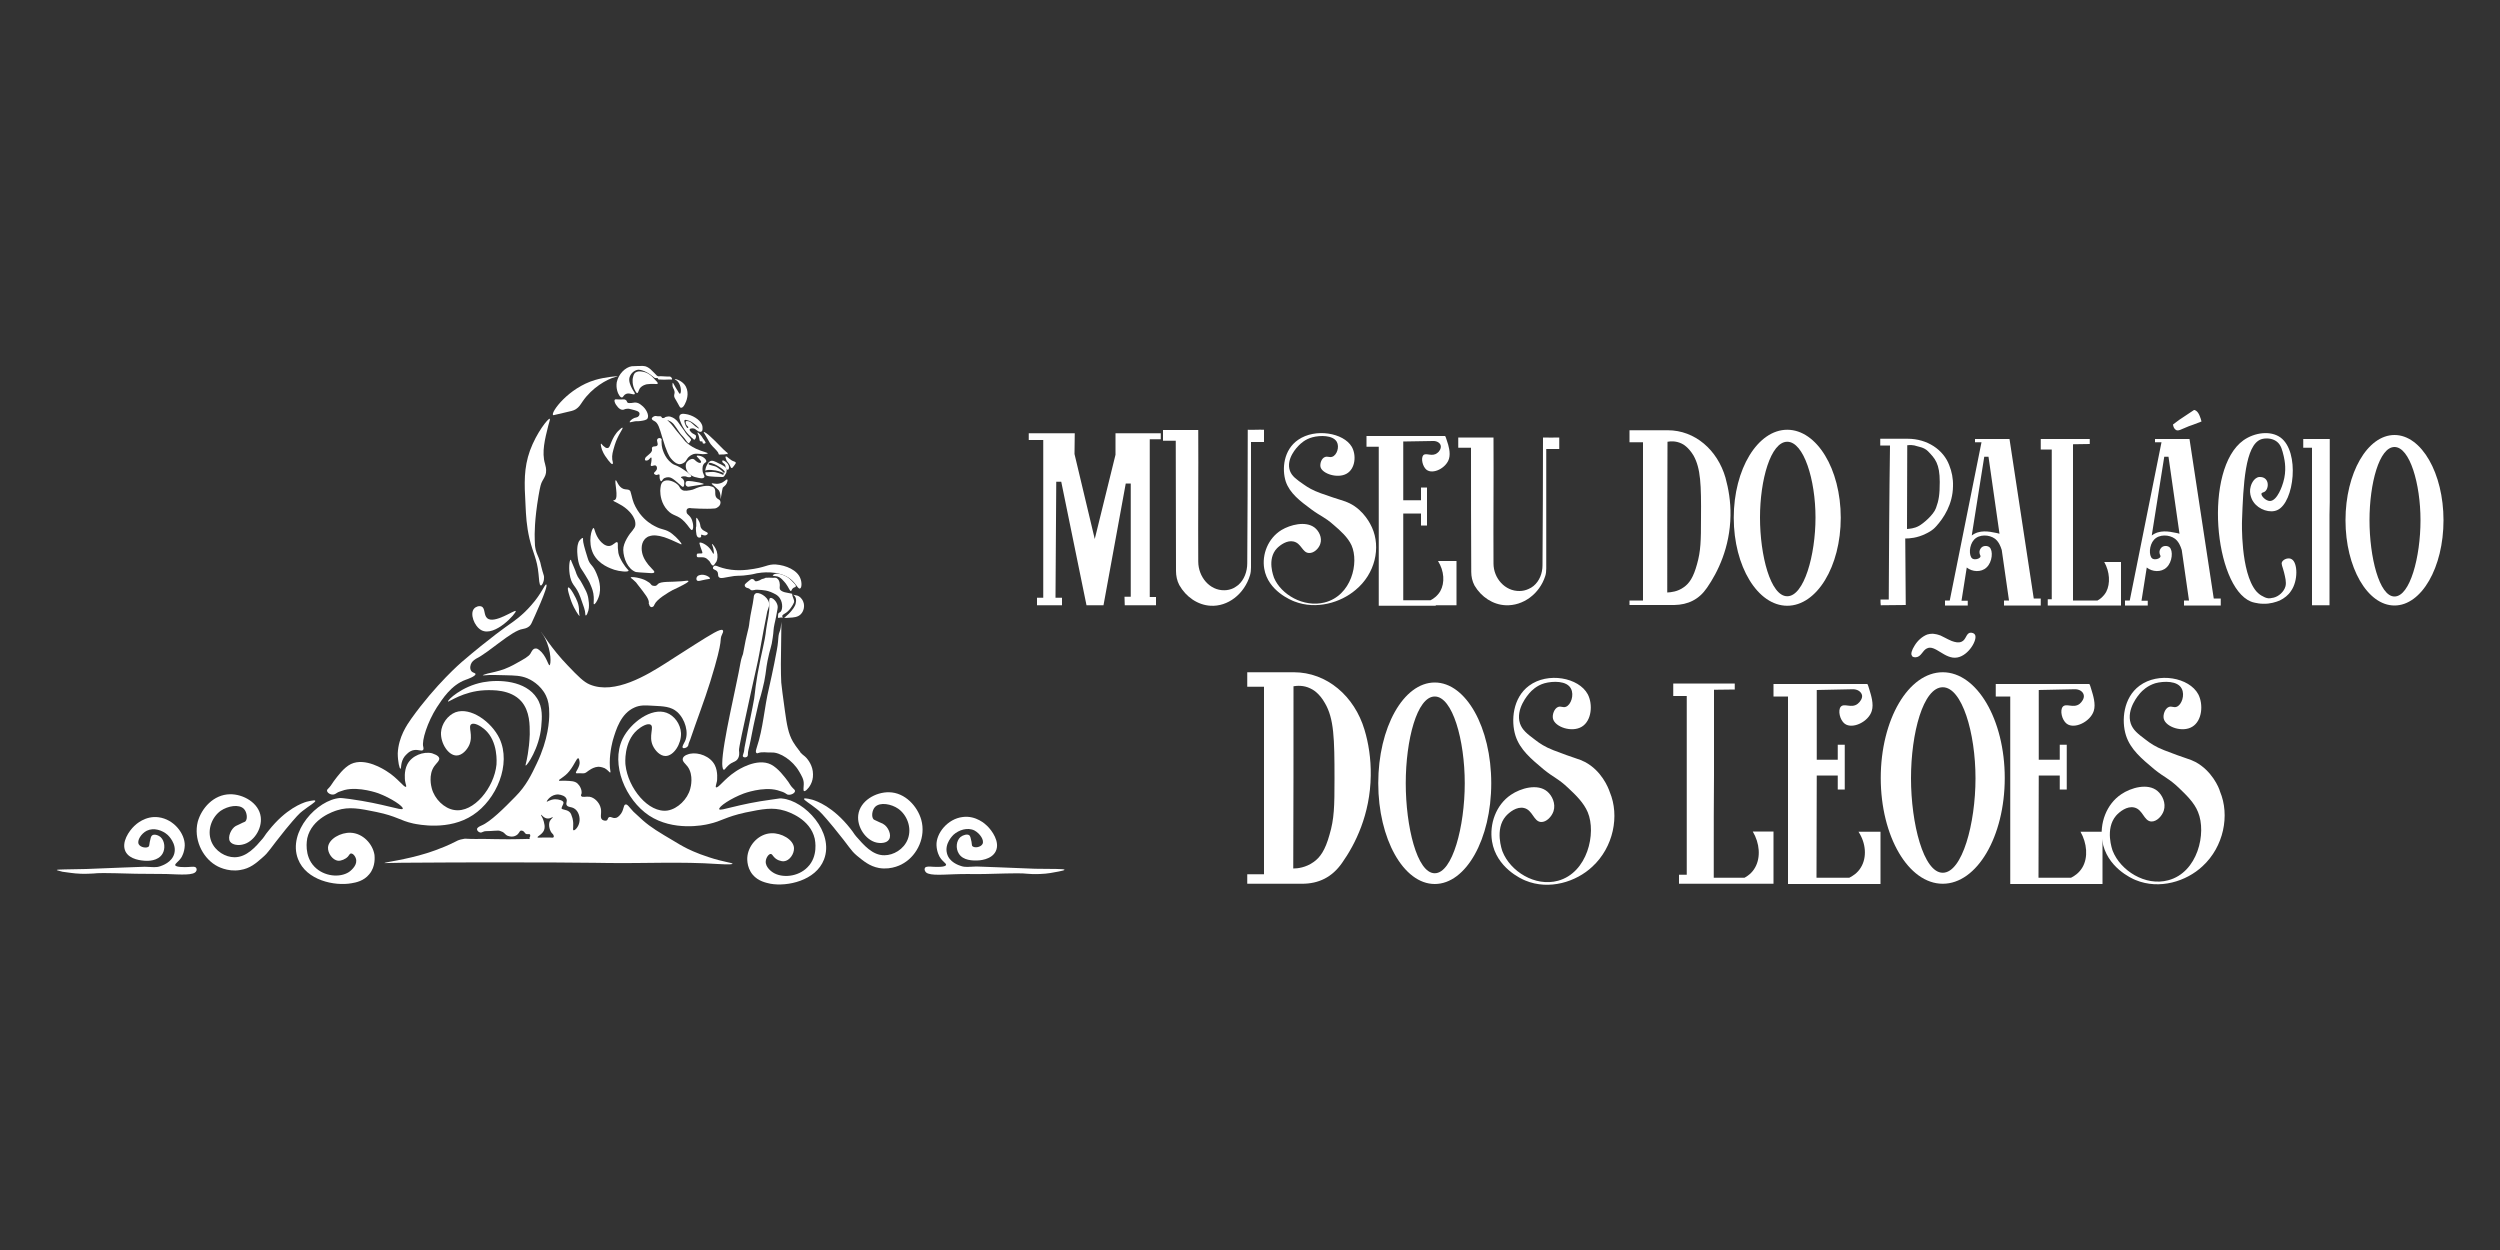 <?xml version="1.0" encoding="utf-8"?>
<!-- Generator: Adobe Illustrator 25.0.0, SVG Export Plug-In . SVG Version: 6.00 Build 0)  -->
<svg version="1.1" id="Layer_1" xmlns="http://www.w3.org/2000/svg" xmlns:xlink="http://www.w3.org/1999/xlink" x="0px" y="0px"
	 viewBox="0 0 1000 500" style="enable-background:new 0 0 1000 500;" xml:space="preserve">
<rect x="0" y="0" width="1000" height="500" fill="#333333" stroke="none"/>
<style type="text/css">
	.st0{fill:#FFFFFF;}
</style>
<g>
	<g>
		<g>
			<path class="st0" d="M634,304.8c-2.5-1.3-3.8-1.3-12.6-4.7c-3.6-1.4-5.6-2.8-7.4-4.2c-3.2-2.4-5.1-3.9-6-6.5
				c-1.9-5.8,3.3-11.6,3.8-12.2c0.8-0.9,2.8-3,6-3.9c3.3-0.9,9-1.1,10.6,2.2c1.3,2.5,0,6.4-2,7.2c-1.2,0.5-2-0.4-3.2,0.1
				c-1.5,0.6-2.4,3.1-2,4.7c0.8,3.3,7.5,5.6,11.5,3.2c4-2.4,4.5-9,2.4-13c-3.6-6.7-16-9-23.5-3.4c-6.5,4.8-7.3,14-5.4,20
				c1.8,5.6,6.3,9.3,11.3,13.5c4.2,3.4,5.8,3.6,9.8,7.4c3,2.8,6.2,5.9,7.8,9.7c3.5,8.4-0.1,24.2-11.9,27.4
				c-9.2,2.5-19.1-3.8-22.2-11.7c-0.2-0.5-3.2-8.9,1.3-14.1c1.4-1.6,4.4-4,7.3-3.3c3.5,0.8,3.8,5.4,6.8,5.6c2.2,0.1,4.3-2.2,5-4.3
				c1-3.1-0.6-6.3-2.5-7.9c-3.9-3.3-10.7-1.3-14.5,1.3c-6,4-8.7,11.7-7.6,18.6c1.7,10.6,11.8,15.1,13.3,15.7
				c9.6,4,20.4,0.5,26.8-5.5c8.5-7.8,11-20.4,7-29.9C643.3,315,640.6,308.3,634,304.8z"/>
			<path class="st0" d="M517.5,268.9h-18.6v5.8h6.7v75h-6.7v3.8h6.7h15.2c6.7,0,12-2.6,16-8.3c5.3-7.5,11.3-19.4,11.5-35
				c0.1-6.8-0.9-13-2.5-18.3C541.8,278.5,530.8,268.9,517.5,268.9z M533.8,311.5c0,11.1-0.1,16-2,22.4c-1.7,6.1-3.7,9.1-6.5,11
				c-3,2.1-6.2,2.5-8,2.5c0.1-24.3,0.1-48.6,0.1-72.9c1.4-0.2,4-0.5,6.8,0.9c0.9,0.4,3.5,1.8,5.8,5.9
				C533.6,287.5,533.8,295.4,533.8,311.5z"/>
			<path class="st0" d="M573.9,273c-12.5,0-22.6,18-22.6,40.3c0,22.2,10.1,40.3,22.6,40.3s22.6-18,22.6-40.3
				C596.5,291,586.4,273,573.9,273z M573.9,349.3c-7.1,0-11.6-18.7-11.6-36c0-17.3,4.5-34.7,11.6-34.7c7.1,0,12,17.4,12,34.7
				C585.9,330.6,581,349.3,573.9,349.3z"/>
		</g>
		<g>
			<path class="st0" d="M878.2,304.8c-2.5-1.3-3.8-1.3-12.5-4.7c-3.6-1.4-5.6-2.8-7.4-4.2c-3.2-2.4-5.1-3.9-6-6.5
				c-1.9-5.8,3.3-11.6,3.8-12.2c0.8-0.9,2.8-2.9,6-3.9c3.3-0.9,9-1.1,10.6,2.2c1.3,2.5,0,6.4-2,7.2c-1.2,0.5-2-0.4-3.2,0.1
				c-1.5,0.6-2.4,3.1-2,4.7c0.8,3.3,7.5,5.6,11.4,3.2c4-2.4,4.5-9,2.4-13c-3.6-6.7-16-9-23.5-3.4c-6.5,4.8-7.3,14-5.4,19.9
				c1.8,5.6,6.3,9.3,11.3,13.5c4.2,3.4,5.8,3.6,9.8,7.4c2.9,2.8,6.2,5.9,7.7,9.7c3.5,8.4-0.1,24.2-11.9,27.3
				c-9.2,2.5-19.1-3.9-22.2-11.7c-0.2-0.5-3.2-8.8,1.3-14.1c1.4-1.6,4.4-4,7.3-3.3c3.5,0.8,3.8,5.4,6.8,5.6c2.2,0.1,4.3-2.2,5-4.3
				c1-3.1-0.6-6.3-2.5-7.9c-3.9-3.3-10.7-1.3-14.5,1.3c-6,4-8.7,11.7-7.6,18.6c1.7,10.6,11.8,15.1,13.3,15.7
				c9.6,4,20.4,0.5,26.8-5.5c8.5-7.8,11-20.4,7-29.9C887.6,315,884.7,308.3,878.2,304.8z"/>
			<path class="st0" d="M833,346.9c-1.4,2.4-3.4,3.6-4.6,4.2h-13c0-13.6,0.1-27.3,0.1-40.9h8.4v5.6h2.8v-17.9h-2.8v6h-8.4V276
				l14.2-0.3c2-0.1,3.5,0.9,3.8,2.3s-0.8,2.8-1.6,3.5c-2.5,2-5.4-0.4-6.8,1.2c-1.2,1.4-0.4,5.3,1.6,6.8c3.1,2.3,9.4-0.8,10.8-5.1
				c0.9-2.8-0.3-6.4-0.9-8.4c-0.3-1-0.7-2.4-0.9-2.4c-12.5,0-24.9,0-37.4,0v5h5.8v75h36.9v-20.9h-8.8
				C834.8,337.3,835.3,342.9,833,346.9z"/>
			<path class="st0" d="M744.4,346.9c-1.4,2.4-3.5,3.6-4.7,4.2h-13.1c0-13.6,0.1-27.3,0.1-40.9h8.4v5.6h2.8v-17.9h-2.8v6h-8.4V276
				l14.2-0.3c2-0.1,3.5,0.9,3.9,2.3c0.3,1.3-0.8,2.8-1.7,3.5c-2.5,2-5.4-0.4-6.8,1.2c-1.2,1.4-0.4,5.3,1.6,6.8
				c3.1,2.3,9.5-0.8,10.8-5.1c0.9-2.8-0.3-6.4-0.9-8.4c-0.3-1-0.7-2.4-0.9-2.4c-12.5,0-25,0-37.5,0v5h5.8v75h37v-20.9h-8.8
				C746.4,337.3,746.8,342.9,744.4,346.9z"/>
			<path class="st0" d="M702.1,346.9c-1.3,2.4-3.2,3.6-4.3,4.2h-4.3h-8V342l0,0c0-10.6,0-21.3,0.1-31.9l0,0v-6.3l0,0v-27.9l8.3-0.1
				v-2.4c-11.7,0-12.8,0-24.6,0v5h5.4V342v7.9h-3.1v3.6h3.1h18.7h16v-20.9h-8.3C703.9,337.3,704.3,342.9,702.1,346.9z"/>
			<path class="st0" d="M777.1,268.9c-13.7,0-24.8,18.9-24.8,42.3s11.1,42.3,24.8,42.3c13.7,0,24.8-18.9,24.8-42.3
				C801.9,287.9,790.8,268.9,777.1,268.9z M777.1,349.1c-7.7,0-12.7-19.7-12.7-37.8s4.9-36.4,12.7-36.4c7.7,0,13.1,18.2,13.1,36.4
				C790.2,329.4,784.9,349.1,777.1,349.1z"/>
			<path class="st0" d="M766.4,262.9c2.1-0.2,2.6-2.7,4.3-3.5c3.3-1.8,7.2,4.5,12.2,3.6c4.6-0.8,8.2-7.2,7.1-9.1
				c-0.3-0.6-1.2-0.9-1.9-0.8c-1.7,0.2-1.6,2.8-3.5,3.6c-1.2,0.5-2.5,0.2-3.9-0.3c-1-0.4-1.9-0.9-2.7-1.3c-0.4-0.2-1-0.5-1.8-0.9
				c-0.6-0.2-1.4-0.5-2.3-0.6c-0.4-0.1-0.8-0.1-1-0.1c-0.7,0-1.3,0.1-2,0.3c-2.1,0.8-4,2.6-5.1,4.5c-1.1,1.7-1.6,3.4-1,4
				C765,263,766.1,262.9,766.4,262.9z"/>
		</g>
	</g>
	<g>
		<path class="st0" d="M225.6,165.1c3-0.7,3.7-0.8,4.7-1.4c1.4-0.9,1.9-1.9,2.8-3.2c3.7-5.4,9.6-8.8,13-9.7c0.3-0.1,1-0.2,1-0.3
			c0-0.1-5.1,0.3-9.1,1.5c-10.7,3.2-17.7,12.9-16.8,14C221.3,166.2,221.5,166,225.6,165.1z"/>
		<path class="st0" d="M211.8,215.5c1.5,6.2,3,7.9,3.6,14c0.2,2.1,0.3,4.6,0.9,4.7c0.5,0.1,1.3-1.5,1.3-2.9c0.1-0.8-0.1-1.2-0.6-2.8
			c-0.7-2.4-0.5-2.1-0.9-3.6c-0.9-2.8-1.3-3-1.8-4.9c-0.3-1.3-0.4-2.3-0.4-4c-0.1-2.3-0.1-8.2,1.5-17.6c0.7-4.1,1-5,1.5-5.9
			c0.6-1.2,1.3-2,1.5-3.4c0.2-1.6-0.2-2.8-0.4-3.6c-1.4-4.6,0-10,1.3-15.2c0.5-1.8,0.8-2.6,0.6-2.8c-0.6-0.3-5.3,5.6-7.9,12.7
			c-2.5,7-2.3,13-1.8,21.6C210.4,206.3,210.6,210.3,211.8,215.5z"/>
		<path class="st0" d="M192.6,252.1c5.4,2.8,14.1-7,13.7-7.7c-0.4-0.6-8.6,5.3-11.4,2.9c-1.5-1.3-0.7-4-2.3-4.7
			c-1-0.4-2.4,0.1-3,0.9C187.9,245.4,189.6,250.5,192.6,252.1z"/>
		<path class="st0" d="M160.2,307.5c0.4,0-0.1-2.7,1.7-5c0.4-0.4,1.8-2.3,3.9-2.5c1.6-0.2,2.9,0.6,3.4,0c0.4-0.4,0.1-1.2,0.1-1.3
			c-0.7-2.4,1.7-9.9,5.4-15.7c2.3-3.5,5.8-9,11.6-11.1c0.6-0.2,4-1.4,3.9-2.3c-0.1-0.5-1.1-0.4-1.7-1.2c-0.7-1-0.4-2.5,0.2-3.4
			c0.6-0.9,1.5-1.3,1.7-1.5c5.3-2.6,14.3-11.3,18.7-11.9c0.3-0.1,1.5-0.2,2.5-1c0.6-0.5,0.9-1.1,1-1.3c0.7-1.5,7-15.1,5.9-15.5
			c-0.6-0.2-1.8,3.6-6.1,8.4c-3.5,4-6.7,6.2-9,7.8c0,0-7.4,5.1-18.7,14.8c0,0-10.3,8.8-20.2,22.7c-1.7,2.4-5.1,7.3-5.4,13.8
			C159.1,304.6,159.8,307.6,160.2,307.5z"/>
		<path class="st0" d="M210.5,304.8c-0.2,0.9-0.4,1.4-0.2,1.4c0.4,0.2,5.4-6.8,6.2-15.5c0.3-3.5,0.7-7.7-1.7-11.4
			c-4.5-7.1-15.2-7.6-21.6-6.4c-8.5,1.6-14.3,7.2-14,7.7c0.2,0.4,6-4.1,14.7-4.5c3-0.1,10.3-0.4,14.6,4.4c3.5,4,3.4,9.6,3.4,13.2
			C211.7,300.1,210.5,304.8,210.5,304.8z"/>
		<path class="st0" d="M211.4,335.6c-0.4-0.1-0.2,0-1.3,0c-3.4,0.1-7,0.1-7,0.1c-3.9,0-7-0.1-7.7-0.1c-2.9-0.1-5.9,0.1-8.8-0.1
			c-0.1,0-0.7-0.1-1.3,0.1c-0.5,0.1-1,0.2-1,0.2c-0.5,0.1-0.9,0.3-1.2,0.4c0,0-0.6,0.3-1.2,0.6c-5.3,2.7-11.3,4.5-11.3,4.5
			c-8.3,2.6-16.8,3.6-16.8,3.9c0,0.1,0.5,0,1.7,0c0,0,0.1,0,5.3-0.1c54.9-0.4,82.4,0.1,82.4,0.1c14.6,0.2,29.3-0.6,43.8,0.4
			c0.1,0,5.9,0.4,6-0.1c0.1-0.4-3.7-0.7-9.4-2.6c-5-1.6-8.5-3.3-10.3-4.3c-1-0.6-1.9-1-3.6-2.1c-6.1-3.6-9.3-5.5-12.6-8.4
			c-2.2-2-3.3-3-3.7-3.4c-1.8-1.9-2.4-3.1-3.2-2.9c-1,0.2-0.5,2.5-2.4,4.4c-0.4,0.4-1,1-1.8,1c-1.1,0.1-1.7-0.7-2.4-0.3
			c-0.6,0.3-0.4,1.1-1,1.3c-0.5,0.2-1.2,0-1.7-0.3c-1.2-1,0.1-2.9-0.8-5.3c-0.6-1.7-2.3-3.6-4.3-3.9c-1.5-0.2-2.9,0.4-3.3-0.3
			c-0.2-0.2-0.1-0.6,0.1-0.9c0.3-1.5-0.7-3.3-1.6-4.1c-1.1-1-2.6-1-4.8-1.1c-1.7-0.1-2.5,0.2-2.6-0.1c-0.2-0.5,2.1-1.2,4.1-3.7
			c1.2-1.5,2.1-3.2,2.1-3.2c0.7-1.1,1-2,1.5-2c0.4,0.1,0.4,0.9,0.5,1.2c0.1,0.6,0.1,1.3-0.4,2.4c-0.6,1.4-1.2,1.9-1,2.3
			c0.1,0.2,0.4,0.1,1.5,0.1c1.5,0,1.4,0.1,1.8,0c0.9-0.2,1.1-0.7,2.3-1.4c0.6-0.4,1.8-1.1,3.3-1.2c1.3,0,2.3,0.5,2.6,0.6
			c1.3,0.7,1.9,1.8,2.2,1.7c0.2-0.1,0-0.7-0.1-1.7c0,0-0.1-0.6-0.1-2.2c0-4.8,1.3-9.2,1.3-9.2c1.2-4,3.1-10.5,8.6-12.9
			c2.2-1,4.2-0.9,7.4-0.7c4.2,0.2,7.2,0.3,9.7,2.5c3.2,2.9,4.7,8.3,3.1,11.7c-0.4,0.9-1.3,2.1-0.9,2.6c0.3,0.4,1.5,0.1,2-0.6
			c0.2-0.2,0.2-0.4,0.4-1.2c0.2-0.5,0.4-1,0.6-1.5c2.6-7.7,5.6-15.4,8-23.1c5.9-19,3.3-16,4.8-19.1c0.1-0.2,0.6-1.1,0.2-1.5
			c-0.7-0.9-4.8,1.7-11.3,5.8c-7.3,4.7-10.4,6.6-11.4,7.3c-7.4,4.7-20.5,12.8-30.5,8.6c-2.4-1-4.6-3.2-8.8-7.6
			c-6.5-6.7-10.6-13.6-10.7-13.5c-0.1,0,0.9,1.2,1.6,2.6c2.7,5.3,2.4,10.7,1.8,10.8c-0.5,0.1-1.3-3.9-4.1-6.1
			c-0.4-0.3-0.9-0.7-1.6-0.6c-1,0.1-1.5,1.3-1.9,2c-0.7,1.2-2.4,2.1-5.8,4c-1.2,0.7-3.9,2.1-6.4,2.8c-1.3,0.4-2.7,0.7-4,1
			c0,0-0.4,0.1-0.9,0.2c-0.7,0.2-2,0.6-2,0.7c0,0.1,1,0,1.2,0c1.8-0.2,3.9-0.1,8,0c3.6,0.1,5.9,0.1,8.6,1.2c1,0.4,5.3,2.4,7.5,7
			c0.9,1.9,1.3,3.9,1.3,7.3c0,2.5-0.3,10-5,19.8c-2.1,4.4-4.2,8.9-8.6,13.3c-4.4,4.5-9.9,10-13.5,11.5c-0.4,0.2-1.8,0.7-1.8,1.5
			c0,0.6,0.7,1.2,1.3,1.3c0.6,0.1,0.7-0.2,1.8-0.5c0.6-0.1,0.6,0,2.4-0.1c0.5,0,0.4,0,1.5-0.1c1.3-0.1,1.8-0.1,2.3,0.1
			c0.2,0.1,0.6,0.2,1,0.4c0.7,0.4,1,1,1.7,1.4c0.4,0.2,0.6,0.2,0.9,0.3c0.4,0.1,1.3,0.3,2.3-0.1c0.2-0.1,1-0.4,1.5-1.2
			c0.3-0.4,0.4-0.7,0.7-0.9c0.4-0.2,0.9,0.1,1,0.1c0.7,0.4,0.6,0.8,1.1,1.1c0.7,0.4,1.3-0.1,1.7,0.3c0.2,0.3,0.1,1-0.2,1.2
			C212,335.7,211.8,335.6,211.4,335.6z M223.4,317.8c1.1,0.1,2.8,0.6,3.2,1.8c0.4,1-0.4,1.7,0.1,2.5c0.6,0.9,1.7,0.5,3,1.3
			c1.7,1,2.5,3.6,2,5.7c-0.4,1.8-1.8,3.2-2.3,3c-0.5-0.2,0.3-2-0.4-4.8c-0.4-1.2-0.6-2.1-1.3-2.6c-1.2-1-2.9-0.7-3.1-1.4
			c0-0.1,0.1-0.2,0.2-0.6c0.4-0.8,0.6-1.3,0.6-1.7c-0.1-0.8-1.9-1.3-3.4-1.3c-2,0.1-3.2,1.1-3.3,1
			C218.6,320.3,220.5,317.6,223.4,317.8z M217.8,331.4c0.3-1.7-0.7-4-0.8-4.2c-0.3-0.6-0.7-1.2-0.6-1.3c0.2-0.1,1.1,1.4,2.6,1.5
			c1.1,0.1,2-0.7,2.1-0.5c0.1,0.2-0.7,0.6-1.2,1.6c-0.7,1.6,0.1,4.1,1,4.9c0.1,0.1,0.6,0.5,0.6,1.1c0,0.1,0.1,0.3-0.1,0.4
			c-0.2,0.3-0.9,0.1-1.5,0.1c-0.1,0-0.8,0-2.2,0c-2.3,0-2.6,0.2-2.7-0.1C214.9,334.5,217.5,333.5,217.8,331.4z"/>
		<path class="st0" d="M133.4,317.8c0.7-0.1,0.9-0.4,1.8-0.9c0,0,0.9-0.4,2.6-0.9c5.8-1.5,13.5,1.3,13.5,1.3
			c5.1,1.9,10.2,5.3,9.8,6.2c-0.4,0.9-7.4-2-21.2-3.9c-3-0.4-3.5-0.4-3.9-0.4c-9.1,0.7-21,13.5-16.8,24.4
			c3.3,8.6,14.7,10.9,21.4,9.7c1.8-0.3,4.9-0.9,7.1-3.6c2.7-3.2,2.1-7.2,2.1-7.7c-0.7-4.5-4.7-8.7-9.5-8.9c-4-0.2-8.9,2.5-9.1,5.9
			c-0.1,2.3,1.8,5,4,5.3c1.2,0.1,3-0.6,4-1.7c0.6-0.7,0.7-1.2,1.2-1.2c0.9-0.1,2.1,1.5,2.1,2.9c0.1,2.3-2.5,4.2-2.9,4.5
			c-3.7,2.4-10,1.8-13.8-2.1c-4.3-4.4-3-10.8-2.9-11.4c1.8-8,10.7-10.8,12-11.2c4.8-1.5,8.9-0.7,15.7,0.7c8.2,1.7,9.3,3.4,14.7,4.6
			c2,0.4,14.3,3,23.9-3.4c9.4-6.2,15.4-20.3,10.6-30.6c-3.2-6.7-11.6-12.7-17.6-10.5c-3.1,1.2-5.6,4.6-5.8,8.1
			c-0.2,4.3,2.9,9.2,6.2,9.2c2.2,0,4.2-2.2,5.1-4.2c1.7-3.9-0.6-7.3,0.8-8.3c1.2-0.8,3.8,0.7,5.4,2.1c5.5,4.8,4.7,13.5,4.7,14
			c-0.9,9.2-9.1,19.5-16.9,18.2c-4-0.6-7.9-4.4-9-8.7c-0.2-0.7-1.4-5.4,1-8.8c0.9-1.3,2.1-2.1,2-3.2c-0.3-1.3-2.6-1.8-2.9-2
			c-3.4-0.8-8.1,0.9-9.9,4.5c-1.4,2.7-0.9,6.2-0.9,6.4c0.2,1.5,0.7,2.3,0.4,2.5c-0.7,0.5-3.3-3.5-7.7-6.2c-1.1-0.7-8.6-5.6-14.3-2.9
			c-2.9,1.4-5.4,4.9-6.9,6.9c-0.7,0.9-0.9,1.5-1.8,2.5c-0.6,0.6-0.9,0.9-0.9,1.2C130.8,317.1,132.2,318,133.4,317.8z"/>
		<path class="st0" d="M297.5,317.4c0,0,7.7-2.9,13.5-1.3c1.8,0.5,2.6,0.9,2.6,0.9c1,0.5,1.2,0.9,1.8,0.9c1.2,0.1,2.6-0.7,2.6-1.5
			c0-0.4-0.3-0.6-0.9-1.2c-1-1-1.2-1.7-1.8-2.5c-1.5-2-4-5.4-6.9-6.9c-5.6-2.8-13.2,2.1-14.3,2.9c-4.3,2.8-6.9,6.8-7.7,6.2
			c-0.3-0.2,0.1-1,0.4-2.5c0-0.2,0.5-3.7-0.9-6.4c-1.8-3.5-6.5-5.2-9.9-4.5c-0.4,0.1-2.7,0.6-2.9,2c-0.2,1.1,1,1.9,2,3.2
			c2.4,3.4,1.2,8.1,1,8.8c-1.1,4.2-5,8-9,8.7c-7.7,1.2-15.9-9-16.9-18.2c-0.1-0.6-0.8-9.2,4.7-14c1.6-1.4,4.2-2.9,5.4-2.1
			c1.4,1-0.9,4.5,0.8,8.3c0.9,2,2.9,4.2,5.1,4.2c3.3,0,6.4-4.9,6.2-9.2c-0.2-3.6-2.7-7-5.8-8.1c-6-2.2-14.4,3.9-17.6,10.5
			c-4.8,10.2,1.2,24.3,10.6,30.6c9.7,6.4,21.9,3.9,23.9,3.4c5.4-1.2,6.5-2.8,14.7-4.6c6.8-1.4,10.9-2.2,15.7-0.7
			c1.3,0.4,10.2,3.2,12,11.2c0.1,0.6,1.5,7-2.9,11.4c-3.8,3.9-10.2,4.4-13.8,2.1c-0.5-0.3-3.1-2.1-2.9-4.5c0.1-1.5,1.3-3.1,2.1-2.9
			c0.5,0.1,0.6,0.6,1.2,1.2c1,1.2,2.8,1.8,4,1.7c2.2-0.2,4.1-2.9,4-5.3c-0.2-3.4-5.1-6.1-9.1-5.9c-4.8,0.2-8.8,4.3-9.5,8.9
			c-0.1,0.5-0.6,4.5,2.1,7.7c2.2,2.6,5.3,3.2,7.1,3.6c6.7,1.2,18.1-1.2,21.4-9.7c4.2-10.9-7.7-23.6-16.8-24.4
			c-0.4-0.1-0.9-0.1-3.9,0.4c-13.8,1.8-20.8,4.8-21.2,3.9C287.3,322.7,292.4,319.3,297.5,317.4z"/>
		<path class="st0" d="M86.1,346c0.6,0.4,4.8,2.9,10,2c3.9-0.6,6.3-2.7,8.8-4.9c2.8-2.4,2.6-3,9.4-11.4c4.3-5.2,5.5-6.4,6.7-7.3
			c2.8-2.2,5.4-3.6,5.1-4.1c-0.2-0.5-3.3,0.4-3.5,0.4c-1.6,0.5-8.2,2.7-15.2,11.6c-1.5,1.8-1.2,1.7-2.3,3.1
			c-2.8,3.3-6.4,7.5-11.3,7.5c-3.5,0-7.7-2.3-9.3-6.4c-1.8-4.7,0.4-9.8,3.8-12.2c2.8-1.9,7.3-2.8,9.3-0.7c1.2,1.3,1.5,3.9,0.6,4.9
			c-0.2,0.3-0.5,0.2-2.4,1.2c-0.7,0.3-1.2,0.6-1.5,0.7c-1.8,1-3.4,4.4-2.3,6.2c1,1.5,3.6,1.6,5.1,1.2c4.2-0.9,7.8-6.1,7.2-11
			c-0.7-5.7-7.1-9.2-12.3-9.1c-6.6,0.1-11.4,5.6-12.9,11C77.4,335.5,80.8,342.7,86.1,346z"/>
		<path class="st0" d="M32.3,349.5c2.4,0.1,4.2-0.1,5.1-0.1c2.1-0.2,2.9-0.3,16.9,0.1c4,0.1,8.1,0,12.2,0.1c5.8,0.2,11.2,0.7,12-1.2
			c0.1-0.1,0.3-0.7,0-1.2c-0.4-0.7-1.6-0.5-3.1-0.4c-1.6,0.1-5,0.1-5.3-0.7c-0.2-0.7,1.3-1.3,2.5-3.2c0,0,1.2-1.9,1.3-4.7
			c0.1-4.7-4.3-10.5-10.5-11.3c-5.3-0.7-9.1,2.9-9.7,3.5c-2,1.9-5.3,6.5-3.5,10.2c1.7,3.4,6.8,3.6,7.6,3.7c1.3,0.1,5.4,0.2,7.2-2.8
			c1.2-2,0.9-5.1-0.7-6.6c-1-0.9-2.7-1.4-3.5-0.7c-0.4,0.3-0.6,1.1-0.9,2.6c-0.2,1.3-0.2,1.5-0.4,1.8c-0.8,0.8-3.3,0.4-4-0.9
			c-0.8-1.5,1-4.3,3.2-5.4c2.8-1.4,6.3-0.2,8.4,1.7c0.2,0.2,3.7,3.5,2.6,7.5c-1,3.5-4.8,4.7-5.6,5c-1.8,0.6-2.9,0.3-6.2,0.2
			c0,0,0,0-8.3,0.3c-10,0.4-15.1,0.6-15.1,0.6c-7.2,0.2-11.7,0.1-11.8,0.4c0,0.1,0.8,0.3,2.3,0.7C26.9,348.9,29.2,349.4,32.3,349.5z
			"/>
		<path class="st0" d="M381.8,349.7c4-0.2,8.1,0,12.2-0.1c14-0.4,14.7-0.3,16.9-0.1c1,0.1,2.7,0.2,5.1,0.1c3.1-0.1,5.4-0.6,7.5-1
			c1.5-0.3,2.3-0.5,2.3-0.7c0-0.4-4.5-0.3-11.8-0.4c0,0-5-0.2-15.1-0.6c-8.3-0.3-8.3-0.3-8.3-0.3c-3.3,0.1-4.4,0.4-6.2-0.2
			c-0.9-0.3-4.7-1.5-5.6-5c-1.1-4,2.4-7.3,2.6-7.5c2.1-1.9,5.6-3.1,8.4-1.7c2.2,1.2,4,3.9,3.2,5.4c-0.7,1.3-3.1,1.7-4,0.9
			c-0.3-0.2-0.2-0.6-0.4-1.8c-0.3-1.5-0.5-2.3-0.9-2.6c-0.8-0.6-2.5-0.1-3.5,0.7c-1.7,1.5-2,4.5-0.7,6.6c1.7,2.9,5.8,2.8,7.2,2.8
			c0.8,0,5.9-0.2,7.6-3.7c1.8-3.7-1.5-8.3-3.5-10.2c-0.6-0.6-4.4-4.2-9.7-3.5c-6.1,0.7-10.7,6.6-10.5,11.3c0.1,2.8,1.3,4.7,1.3,4.7
			c1.2,2,2.8,2.6,2.5,3.2c-0.3,0.9-3.7,0.8-5.3,0.7c-1.4-0.1-2.6-0.2-3.1,0.4c-0.3,0.5-0.1,1.2,0,1.2
			C370.6,350.4,375.9,349.9,381.8,349.7z"/>
		<path class="st0" d="M227.3,235c-0.6,0.2,0.6,3.8,1.2,5.5c1.3,3.4,3.1,5.9,3.3,5.9c0,0,0.1-0.1-0.1-0.8c0-0.2-0.1-0.6-0.1-1
			c0-0.5,0-0.9,0-1c0-0.2-0.1-1.5-0.6-2.8C230.5,239.3,228,234.6,227.3,235z"/>
		<path class="st0" d="M228.6,224.6c-0.1-0.4-0.2-0.7-0.4-0.7c-0.4,0.1-0.9,3.7-0.1,7c0.9,3.7,2.3,3.2,4.1,8.1
			c1.3,3.6,1.9,5.3,1.9,6.4c0,0.1,0,0.7,0.2,0.8c0.2,0.1,0.7-0.8,0.7-1c1.2-2.5,0.2-6.2,0.2-6.5c-0.4-1.7-1-2.7-2-4.6
			c-1.6-3.1-1.8-2.5-2.6-4.5C230.1,228,229.3,226.3,228.6,224.6z"/>
		<path class="st0" d="M233.2,215.9c0-0.1,0.1-0.6-0.1-0.7c-0.3-0.1-1.1,0.7-1.5,1.3c-0.2,0.4-1,1.8-0.6,5.7c0.2,2,0.4,2.9,0.9,4.2
			c0.5,1.2,0.8,1.3,2.3,3.8c1,1.7,1.5,2.4,2,3.7c0.6,1.4,1.2,2.9,1.3,4.9c0.1,1.7-0.2,2.8,0.1,2.9c0.4,0.1,1.3-1.3,1.8-2.7
			c1.5-3.9-0.1-8-0.8-9.6c-1.6-3.9-2.7-3.1-3.6-6.4C233.7,218.9,233.2,216.9,233.2,215.9z"/>
		<path class="st0" d="M237.4,211.2c-0.7,0.1-2.4,5.6-0.1,10.3c2.3,4.5,7.1,5.9,8.4,6.4c2.2,0.7,5.5,1,5.7,0.4
			c0.1-0.1-0.1-0.3-0.3-0.5c0,0-1.7-1.7-3.1-4.7c-0.5-1.1-0.7-2-0.7-2.4c-0.4-2.3,0.1-3.5-0.4-3.8c-0.6-0.4-1.5,1.3-3.2,1.5
			c-1.7,0.1-3.1-1.4-3.7-2.1C237.9,213.8,237.9,211.2,237.4,211.2z"/>
		<path class="st0" d="M253.1,212.1c-1.2,1.3-3.9,5-3.8,7.9c0.1,3.4,1.8,7.6,5,8.8c0.4,0.1,2,0.2,5.3,0.4c1.1,0.1,2,0.1,2.1-0.3
			c0.2-0.4-0.6-1-1.2-1.7c-1.7-1.7-2.8-3.6-3.1-4.4c-0.9-2-1.2-5.1,0.4-7c0.7-0.9,1.7-1.3,1.9-1.3c3.2-1.2,7.9,1,12.2,3
			c0.2,0.1,0.6,0.3,0.7,0.2c0.2-0.3-1.7-2.6-3.9-4.3c-2.7-2-3.6-1.2-6.9-3c-1.2-0.6-3.7-2.1-5.9-5c-1.2-1.6-2.4-3.8-2.8-5.4
			c-0.1-0.2-0.2-0.8-0.5-1.9c-0.4-1.4-0.4-1.6-0.6-1.8c-0.6-0.7-1.5-0.4-2.5-0.7c-2.2-0.7-2.8-3.6-3.2-3.5c-0.7,0.2,1.3,7.1-0.4,7.9
			c-0.2,0.1-0.6,0.1-0.6,0.2c-0.1,0.4,2.9,1.2,5.6,3.6c2.3,2.1,2.9,3.8,3.1,4.5c0.3,1.2,0.1,2.1,0,2.3
			C253.8,211.3,253.2,211.8,253.1,212.1z"/>
		<path class="st0" d="M243.1,179.2c-0.4,0.1-0.9-0.1-1.2-0.4c-1-0.6-1.3-1.5-1.5-1.3c-0.2,0.1,0,1.2,0.4,2.4
			c0.7,1.9,1.7,3.1,2.5,4.2c0.7,0.8,1.3,1.7,1.7,1.5c0.3-0.1,0.1-1.1-0.1-1.8c-0.2-1.8,0.2-3.1,1-5.8c1.3-4.2,3.5-6.6,3.1-6.9
			c-0.2-0.2-1,0.6-1.3,0.9c-1.7,1.5-2.6,3.5-3.1,4.7C244,178.1,243.8,179.1,243.1,179.2z"/>
		<path class="st0" d="M251.1,161.1c-0.1-0.1-0.2-0.2-0.2-0.2c-0.2-0.2-0.1-0.6-0.6-0.9c-0.5-0.4-0.9-0.2-2.3-0.2
			c-1.6,0-1.9-0.2-2.1,0.1c-0.4,0.6,0.4,2,0.9,2.5c0.4,0.6,1.1,1.4,2.1,1.5c0.7,0.1,1-0.4,2-0.4c0.6-0.1,1,0.1,1.9,0.3
			c1.6,0.4,2.8,0.7,3,1.5c0.1,0.6-0.3,1.2-0.4,1.2c-0.4,0.5-0.9,0.4-1.7,0.7c-1.2,0.5-2,1.5-1.8,1.7c0.1,0.1,0.5-0.1,1.2-0.2
			c1.5-0.4,1.8-0.1,3.1-0.3c1.4-0.2,2.4-0.4,2.8-1c0.8-1.3-0.6-4-2.4-5.3c-0.7-0.6-1.5-1.1-2.6-1.1
			C253.4,161.1,251.6,161.4,251.1,161.1z"/>
		<path class="st0" d="M247.8,158.3c0.4,0.6,0.8,0.7,0.9,0.7c0.6,0,0.7-0.9,1.5-1.3c1.3-0.9,3.3,0.5,3.7-0.1c0.2-0.4-0.5-1-1.2-2.4
			c-0.5-1-1.3-2.7-0.9-4.2c0.4-1.5,1.8-2.9,3.4-3.1c0,0,2.4-0.3,6.2,2.9c0.2,0.1,0.4,0.4,0.7,0.4c0.5,0.1,0.9-0.1,1,0.1
			c0.1,0.1,0.1,0.3,0.2,0.4c0.1,0.1,0.2,0.1,0.3,0.1c1.6,0.1,2.4,0.1,4.3,0c0.3,0,0.4,0,0.4,0c0.4,0,0.4,0.1,0.5,0
			c0.2-0.2-0.2-0.9-0.6-1.1c-0.2-0.1-0.4-0.1-0.4-0.1c-0.1,0-0.2,0-0.2,0c-0.6,0.1-3.2-0.2-4-0.1c-0.1,0-0.2,0.1-0.4,0
			c-0.2-0.1-0.3-0.2-0.4-0.2c-0.2-0.2-1.9-2-2.6-2.6c-0.3-0.2-1-0.9-2.1-1.2c-0.6-0.1-1-0.2-2.9-0.1c-1.6,0.1-2.4,0.1-2.5,0.1
			c-2.6,0.4-5.3,3.1-6,6.4C246.3,155.4,247.2,157.5,247.8,158.3z"/>
		<path class="st0" d="M256.5,148.6c-0.7-0.1-1.5-0.1-2.3,0.4c-0.8,0.6-0.9,1.5-1.1,2.4c0,0-0.5,2.6,1.2,5.3
			c0.1,0.2,0.4,0.6,0.6,0.5c0.4,0,0.5-1,1-1.8c0.9-1.3,2.7-1.7,2.9-1.7c0.7-0.1,2.1-0.2,3.4-0.1c0.4,0,0.8,0.1,0.9-0.2
			c0.1-0.3-0.4-0.8-0.8-1.2C260.8,150.5,259.2,148.8,256.5,148.6z"/>
		<path class="st0" d="M269.8,156.5c0.2,1-0.3,1.2-0.1,2.2c0.1,0.4,0.3,0.7,0.6,1.2c1.5,2.5,1.5,3.1,2.1,3.2
			c0.8,0.1,1.5-1.3,1.7-1.8c0.9-1.7,1.7-5.1-0.4-7.6c-1.5-1.7-3.7-2.2-3.8-2.1c-0.1,0.1,0.6,0.4,1.2,1c1.6,1.8,1.4,4.8,0.9,4.9
			c-0.2,0.1-0.5-0.4-1-1.3c-1.2-1.8-1.7-3.1-1.9-3.1c-0.1,0.1-0.1,0.4-0.1,0.6C268.9,155.2,269.6,155.4,269.8,156.5z"/>
		<path class="st0" d="M272,166c-0.6,0.7-0.1,2,0.4,3.2c0,0,0.9,2.4,2.9,4.5c0.2,0.2,0.9,0.9,1.3,1.3c0.2,0.2,0.2,0.2,0.5,0.4
			c0.4,0.4,0.5,0.5,0.6,0.5c0.3,0,0.8-0.8,0.7-1.5c-0.1-0.7-1.2-0.6-2.1-1.7c-0.2-0.2-0.6-0.7-0.4-1c0.2-0.4,1.6-0.6,2.4,0.1
			c0.1,0.1,0.5,0.4,1,0.7c0.2,0.1,0.3,0.2,0.6,0.2c0.3,0.1,0.6,0,0.7-0.1c0.6-0.3,0.4-1.7,0.4-1.8c-0.2-2.3-3.1-4.3-5.8-5
			C274.2,165.6,272.6,165.2,272,166z M273.9,168c0.2-0.1,0.4-0.1,1,0.1c0.2,0.1,0.7,0.1,1.2,0.4c1.5,0.7,3.7,2.8,3.5,2.9
			c-0.1,0.1-1.1-0.6-1.5-0.9c-1-0.8-1.2-1.2-2-1.7c-0.1-0.1-1.3-0.6-1.7-0.3c-0.3,0.3-0.1,1.3,0.5,1.9c0.2,0.1,0.4,0.3,0.4,0.6
			c0,0.1-0.1,0.2-0.2,0.2c-0.3,0.1-0.6-0.6-0.8-0.9C274.2,170,273.4,168.4,273.9,168z"/>
		<path class="st0" d="M279,173c-0.2,0.1,0.5,0.8,0.7,2.3c0.1,0.6,0.1,1,0.4,1.2c0.3,0.2,0.7-0.1,0.9,0.2c0.1,0.2,0,0.4,0.1,0.6
			c0.2,0.2,0.9,0.2,1.1-0.1c0.1-0.1,0.1-0.4-1-1.8C280.7,174.4,279.3,172.8,279,173z"/>
		<path class="st0" d="M285,178.5c0.9,0.9,2.3,2.3,2.4,2.9c0,0.1,0.1,0.4,0.2,0.4c0.1,0.1,0.2,0,0.6,0c0.2,0,0.2,0,0.4,0
			c0.8,0,1.2,0,1.5-0.1c0.2,0,0.3-0.1,0.5-0.1c0.2,0,0.4,0.1,0.4,0.1c0.1-0.1,0.1-0.3,0-0.5c-0.1-0.2-0.2-0.2-0.5-0.4
			c-0.1-0.1-0.2-0.2-0.4-0.4c-0.4-0.4-0.8-0.7-0.8-0.7c-0.6-0.6-5.9-6.2-7.4-6.8c-0.1-0.1-0.4-0.1-0.4-0.1c-0.1,0.1,0.2,0.6,0.3,0.7
			C284,177.1,283.7,177.1,285,178.5z"/>
		<path class="st0" d="M290.3,182.6c-0.2,0.1-0.1,0.6,0.1,1c0.2,0.9,0.7,1.1,1.3,2.1c0.6,1,0.6,1.5,0.9,1.5c0.3,0.1,0.6-0.3,1.1-1
			c0.4-0.6,0.7-0.9,0.6-1.2c-0.1-0.2-0.4-0.3-0.6-0.4C291.9,184.1,290.8,182.3,290.3,182.6z"/>
		<path class="st0" d="M291.6,186.8c-0.1-1.6-2.3-2.9-2.6-2.6c-0.1,0.1-0.1,0.3-0.1,0.4c0.1,0.7,0.9,0.7,1.2,1.5
			c0.2,0.5,0,0.6,0.2,1.1c0.2,0.4,0.6,0.8,0.9,0.7C291.6,187.7,291.6,187.2,291.6,186.8z"/>
		<path class="st0" d="M284,184.5c-0.7,0.4-1.1,1.2-1.5,2.1c0,0-0.3,0.7-0.4,1.7c0.1-0.2,1.3-0.6,4.2-0.1c1.4,0.3,3.2,0.8,3.2,1.3
			c0,0.1-0.1,0.3-0.2,0.4c-0.1,0.1-0.3-0.1-0.4-0.1c-0.7-0.4-2.6-0.9-2.7-0.9c-0.9-0.2-1.6-0.1-2.1-0.1c-0.7,0.1-1.8,0.2-1.9,0
			c0,0.2,0,0.4,0,0.7c0,0.1,0.1,0.2,0.1,0.4c0.3,0.5,1,0.6,2.3,0.7c0.9,0.1,1.3,0.1,4.3,0.2c0.1,0,0.3,0,0.5-0.1
			c0.2-0.1,0.3-0.2,0.6-0.7c0.4-0.6,0.6-0.9,0.6-1.4c0,0,0.1-0.4,0.1-0.6c0-1.3-2.4-2.3-3.1-2.6C285.9,184.5,284.9,184,284,184.5z
			 M289.9,188.9c-0.1,0.1-0.2,0.2-0.3,0.2c-0.2,0-0.3-0.2-0.3-0.2c-0.5-0.7-2.1-1.7-2.2-1.8c-0.7-0.5-1.4-0.7-1.9-0.8
			c-0.7-0.2-1.8-0.4-1.8-0.7c0,0,0-0.1,0.1-0.2c0.1-0.1,0.1-0.2,0.1-0.2c0.1-0.2,1.5-0.1,3.9,1.4
			C288.6,187.3,290.1,188.4,289.9,188.9z"/>
		<path class="st0" d="M282.1,188.6c0,0.1,0,0.2,0,0.2l0,0c0-0.1,0-0.3,0-0.4C282.1,188.4,282.1,188.5,282.1,188.6z"/>
		<path class="st0" d="M282.1,188.3C282.1,188.3,282.1,188.3,282.1,188.3C282.1,188.3,282.1,188.3,282.1,188.3
			C282.1,188.3,282.1,188.3,282.1,188.3z"/>
		<path class="st0" d="M268.4,168.7c0.6,0.4,1,0.9,1.1,1c0.7,1,1.5,2,2.1,3c1.2,1.7,1.1,1.2,2.4,2.9c0.5,0.7,1.2,1.8,1.6,1.7
			c0.1-0.1,0.1-0.1,0.4-0.6c0.3-0.4,0.3-0.4,0.4-0.6c0.2-0.5-0.7-1.2-1.5-2.1c-0.4-0.5-0.9-1.1-1.2-1.7c-2.4-3.2-2.4-3.7-3.7-4.7
			c0,0-1.5-1.2-2.8-1c-0.5,0.1-1,0.1-1.3,0.4c-0.1,0.1-0.2,0.2-0.4,0.2c-0.1,0-0.4,0.1-0.6,0c-0.2-0.1-0.2-0.4-0.5-0.6
			c-0.2-0.1-0.4-0.1-0.6-0.1c-1.2,0.1-1.5-0.3-2.1,0c-0.5,0.2-1,0.6-1,1c0.1,0.5,0.8,0.8,1,0.9c1.6,0.7,2.2,3.2,3.1,6.2
			c1.9,6.5,2.9,7.9,3.5,8.7c1.8,2.2,3.1,2.4,3.6,2.4c1-0.1,1.7-0.6,1.8-0.7c1-0.7,0.9-1.5,2-2.4c0.8-0.7,1.6-0.9,1.8-1
			c0.9-0.2,1.7-0.1,2.9,0c0.4,0.1,1,0.1,1.8,0c0.4-0.1,0.8-0.1,0.9-0.2c0.1-0.4-2.1-0.7-4.7-1.9c-2.1-1-3.4-2.1-3.7-2.4
			c-1-0.8-0.6-0.7-3.7-4.3c-1.2-1.4-2.1-2.9-3.5-4.2c-0.1-0.1-0.6-0.5-0.5-0.6C267.2,168.1,267.8,168.4,268.4,168.7z"/>
		<path class="st0" d="M258,183.6c0,0.1-0.1,0.4,0.1,0.5c0.2,0.2,0.6,0.1,0.7,0.1c1-0.2,1.3-1.3,1.7-1.2c0.2,0.1,0.1,0.7,0.1,1.2
			c-0.1,1.3-0.5,1.8-0.2,2.1c0.4,0.4,1.4-0.5,2,0c0.3,0.2,0.4,0.7,0.4,0.9c0,0.6-0.3,1-0.5,1.2c-0.4,0.5-0.7,0.6-0.7,0.9
			s0.3,0.5,0.6,0.6c0.6,0.3,1.2-0.3,1.5-0.1c0.3,0.2,0,0.7,0.2,1.7c0.1,0.2,0.2,1,0.6,1c0.2,0,0.4-0.4,0.7-0.8
			c0.7-0.9,2.2-0.8,2.4-0.8c1,0.1,1.9,0.8,3.6,2.3c1.2,1,1.7,1.7,2.1,1.5c0.3-0.1,0.4-0.7,0.4-1.2c0-0.4,0.1-1-0.3-1.6
			c-0.4-0.7-1.1-0.7-1-1c0.1-0.3,1.3-0.6,2.3-0.2c0.2,0.1,0.5,0.2,0.9,0.2c0.1,0,0.8,0,0.9-0.3c0.2-0.6-2.3-2.3-4.2-3.5
			c-2.5-1.4-2.4-0.9-3.6-1.8c-3.1-2.3-3.9-6.2-4-7.1c-0.1-1.5-0.1-1.7-0.1-1.7c0.1-0.6,0.1-0.9-0.1-1c-0.3-0.4-1.2-0.4-1.5,0.1
			c-0.6,0.7,0.5,1.9-0.1,2.6c-0.5,0.6-1.5,0.1-2,0.7c-0.3,0.4,0,0.7-0.1,1.3C260.4,181.7,258,182.5,258,183.6z"/>
		<path class="st0" d="M279.1,184.9c-1.1-0.6-1.1-1.1-1.8-1.3c-0.9-0.2-2,0.5-2.6,1.3c-0.8,1.3-0.2,2.9,0,3.2
			c0.9,2.1,3.2,2.8,4.1,2.9c0.4,0.1,2.4,0.7,2.9-0.1c0.4-0.6-0.7-1.2-0.7-3.1c0-0.4-0.1-1.8,0.9-2.6c0.3-0.3,0.6-0.3,0.6-0.6
			c0.2-0.7-1.2-2.1-2.8-2.3c-0.4-0.1-1-0.1-1,0.1c-0.1,0.2,0.3,0.4,0.7,0.9c0.5,0.5,1.2,1.3,1,1.6
			C280.2,185.4,279.5,185.1,279.1,184.9z"/>
		<path class="st0" d="M289.1,195.1c0.6-0.7,1.1-0.8,1.6-1.8c0.2-0.5,0.5-1.3,0.2-1.5c-0.4-0.3-1.2,1.2-3.1,1.6
			c-1.6,0.4-2.9-0.3-3.1,0c-0.1,0.2,0.3,0.4,1.2,1.2c1,0.9,1.4,1.3,1.6,1.5c0.9,1.3,0.7,3.2,0.7,3.2
			C288.2,200.8,288.9,195.4,289.1,195.1z"/>
		<path class="st0" d="M274.5,192.6c-0.4,0.5-0.4,1.4,0.1,1.8c0.4,0.4,1,0.3,1.3,0.2c3.7-0.6,5.6-0.8,5.6-1c0-0.1-0.2-0.2-1.8-0.6
			C275.1,192.1,274.7,192.4,274.5,192.6z"/>
		<path class="st0" d="M288.1,200.4c-0.3-0.7-0.9-0.6-1.5-1.3c-1-1.3,0-2.9-1-4c-0.4-0.4-0.9-0.5-1.8-0.7c-0.5-0.1-1.7-0.2-4,0.4
			c-2,0.6-2,1-3.8,1.3c-2.1,0.4-2.9,0.1-3.1-0.1c-0.8-0.4-0.9-1-1.4-1.7c-1.5-1.8-4.7-2.8-6.2-1.7c-1.1,0.8-1.1,2.4-1.2,3.7
			c0,1.8,0.4,5.1,2.9,7.8c2.4,2.6,4,1.6,6.9,4.7c1.6,1.7,2.4,3.4,2.9,3.2c0.6-0.2,0.5-1.7,0.4-2.4c-0.1-0.4-0.3-2.2-1.6-3.4
			c-0.3-0.3-0.7-0.6-0.9-1c-0.1-0.4-0.2-1.1,0.1-1.5c0.4-0.6,1.3-0.5,1.8-0.4c0,0,5.8,0.4,9.1,0.1c0.3,0,0.9-0.1,1.5-0.6
			C288.1,202.2,288.4,201.2,288.1,200.4z"/>
		<path class="st0" d="M278.6,213.9c0.1,0.3,0.2,0.7,0.6,1c0.4,0.2,1,0.2,1.2-0.1c0.2-0.3-0.1-0.7,0.1-0.9c0.2-0.2,1,0.5,1.9,0.2
			c0.3-0.1,0.7-0.4,0.7-0.7c0.1-0.7-1.7-0.7-2.6-2.1c-0.5-0.7-0.2-1-0.7-2.4c-0.1-0.2-0.9-1.8-1.2-1.8c-0.2,0.1-0.1,0.9-0.1,3.4
			C278.3,210.8,278.3,212.1,278.6,213.9z"/>
		<path class="st0" d="M285.3,226.2c0.2,0,0.3-0.2,0.6-0.6c0.3-0.4,0.6-0.8,0.7-1c0.4-0.8,0.6-2.4,0.1-4.1c-0.6-1.7-1.7-3-1.9-2.9
			c-0.1,0.1,0.1,0.4,0.4,1.3c0.3,1.1,0.5,2.6,0.2,2.6c-0.2,0.1-0.5-0.9-1.3-1.9c-1.5-1.9-3.9-2.9-4.3-2.5c-0.1,0.1,0.1,0.7,0.4,1.7
			c0.6,1.6,0.9,2.3,0.7,2.5c-0.1,0.1-0.5,0.1-1.3,0.1c-0.4,0-0.6,0-0.7,0.1c-0.2,0.2-0.2,0.5-0.2,0.6c0,0.2,0,0.4,0.1,0.6
			c0.2,0.3,0.7,0.2,1.5,0.2c0.6,0,1.2,0,1.7,0.2c0.6,0.2,1,0.6,1.8,1.4C284.5,225.7,284.8,226.3,285.3,226.2z"/>
		<path class="st0" d="M259.9,242.4c0.2,0.3,0.7,0.6,1,0.4c0.6-0.1,0.8-0.8,0.9-1c0.9-2.1,5.3-4.7,7.3-5.8c1.2-0.6,2.1-0.9,4.1-2
			c2.3-1.2,2.2-1.5,2.2-1.6c-0.1-0.2-1.2-0.1-2.7,0.1c-4.5,0.4-8.5-0.1-9.6,1.2c-0.1,0.1-0.3,0.4-0.7,0.6c-0.7,0.2-1.4-0.1-1.5-0.1
			c-0.4-0.2-0.4-0.4-0.9-0.9c0,0-0.4-0.4-1.5-1c-1.8-1.1-6-1.8-6.2-1.3c-0.1,0.2,0.4,0.3,1.3,1.2c0.6,0.5,1,0.9,1.6,1.8
			c2.8,3.6,4.7,5.8,4.3,7.5C259.7,241.5,259.6,242,259.9,242.4z"/>
		<path class="st0" d="M280,230c-0.3,0.1-1,0.2-1.3,0.9c-0.2,0.4-0.2,1,0.1,1.3c0.4,0.3,0.9,0.2,2.1-0.1c2.5-0.6,3-0.4,3.1-0.7
			C284.1,230.9,281.9,229.5,280,230z"/>
		<path class="st0" d="M287.8,226.8c-0.6-0.2-1.6-0.8-2.2-0.4c-0.2,0.2-0.5,0.5-0.4,0.9c0.1,0.6,1,0.5,1.6,1.2
			c0.7,0.8,0.2,1.7,0.7,2.3c0.7,0.9,2.5,0.1,6.2-0.4c2.4-0.2,2.7,0,5.4-0.4c1.8-0.2,2.8-0.5,3.7-0.7c1.1-0.2,8.7-1.5,13.5,2.4
			c2.2,1.8,2.9,4,3.7,3.7c0.7-0.2,0.8-2.3,0.2-3.9c-1.2-3.5-5.9-5.4-9.8-5.7c-3.7-0.2-3.7,1.2-11.4,2.1c-2,0.2-4,0.3-6.5,0
			C289.4,227.5,288,226.8,287.8,226.8z"/>
		<path class="st0" d="M314.3,233.4c1.2,1.6,1.6,3.1,2.1,3c0.3-0.1,0.2-0.7,0.9-1.2c0.5-0.4,0.9-0.2,1-0.6c0.2-0.4-0.4-1-0.6-1.2
			c-1.5-1.6-2.3-2.5-4-3.2c-1.6-0.7-3.3-1-4.2-0.4c-0.1,0.1-0.4,0.2-0.4,0.4c0.1,0.2,0.9,0.2,1.4,0.3
			C312.3,230.7,313.5,232.5,314.3,233.4z"/>
		<path class="st0" d="M305.2,231.5c-0.9,0.2-1,0.6-2.1,0.9c-0.7,0.2-1,0.1-1.1,0c-0.2-0.1-0.1-0.2-0.3-0.4
			c-0.3-0.4-0.9-0.4-0.9-0.4c-0.4,0-0.6,0.2-1.6,1c-1.1,0.9-1.4,1.2-1.3,1.6c0,0.2,0.1,0.4,0.2,0.5c0.4,0.5,0.8,0.4,1.5,0.7
			c0.6,0.4,0.6,0.6,1,0.7c0.5,0.1,0.9-0.1,1.2-0.1c0.6-0.2,1.3-0.1,2.9,0c0.9,0.1,2.1,0.2,3.6,0.8c1.3,0.6,2.8,1.1,3.7,2.6
			c1.3,2,1,5,0,5.5c-0.2,0.1-0.5,0.2-0.7,0.6c-0.1,0.2,0,0.4-0.1,1.2c0,0.1-0.1,0.3,0.1,0.4c0.1,0.1,0.4,0.1,0.4,0
			c0.3-0.1,0.8-0.1,1.5-0.1c-0.2-0.1-0.3-0.3-0.3-0.6c0-0.4,0.6-0.7,0.9-0.9c2-1.1,3.1-3.2,3.4-3.7c0.3-0.6,0.6-1,0.4-1.7
			c-0.1-0.5-0.3-0.7-0.6-1.7c-0.1-0.5-0.2-0.9-0.1-0.9c-0.1,0-0.1,0-0.1,0c-0.1,0-0.3-0.1-0.4-0.1c-0.3-0.1-1.3-0.2-2.5-0.5
			c0,0-1.3-0.3-1.8-1c-0.2-0.2-0.2-0.6-0.2-0.6c-0.1-0.3,0-0.6,0-0.7c0.1-0.7,0-2.4-0.9-3.1c-0.1-0.1-0.4-0.4-0.9-0.4
			c-0.2,0-0.4,0-0.4,0c-0.7,0.1-1.2-0.1-3.4,0C305.6,231.5,305.3,231.5,305.2,231.5z"/>
		<path class="st0" d="M319.5,238.5c-0.5-0.3-1.1-0.4-2.3-0.6l0,0c0.2,0.1,0.5,0.3,0.7,0.6c1,1.2,0.3,3.2,0.2,3.5
			c-0.2,0.4-0.4,0.8-0.8,1.4c-0.1,0.1-1.2,1.8-3.1,3.3c-0.2,0.2-0.5,0.4-0.7,0.4h0.1c0.6,0.1,1.3,0.1,2,0c1.9-0.1,3.5-0.2,4.7-1.4
			c1.2-1.2,1.7-3.3,1-5C321.2,240.4,320.7,239.2,319.5,238.5z"/>
		<path class="st0" d="M296.2,265.1c-1.5,8.8-7.3,32.5-7.3,40.2c0,0.4,0,2.4,0.6,2.6c0.4,0.1,0.7-0.7,1.8-1.7
			c1.7-1.6,2.8-1.3,3.7-2.5c0.9-1.2,0.7-2.8,0.6-3.5c-0.1-1,1.5-8.3,4.7-22.9c2.4-11,2.6-11.4,3.4-15.7c0.5-2.6,0.9-5,1.7-9.3
			c1-5,1.5-7.5,1.5-7.7c0.5-1.7,1-2.4,0.7-3.5c-0.6-2.6-4.2-4.5-5.4-3.7c-0.6,0.4-0.7,1.1-0.7,1.5c-0.4,3.3-1.3,6.5-1.7,9.8
			c-0.4,3.9-0.9,3.2-2.6,12.9C296.5,263.4,296.3,264.5,296.2,265.1z"/>
		<path class="st0" d="M305.7,272.6c0.9-4.8,0.6-4.5,1.3-8.2c1-5.1,1.6-5.4,2.1-9.4c0.4-2.6,0.2-3.2,0.7-5.4c0.1-0.6,0.6-2.4,1-4.9
			c0.3-1.5,0.4-2.1,0.1-2.9c-0.5-1.6-2.1-2.9-2.8-2.6c-0.6,0.2-0.4,1.7-0.4,2.8c0.2,3.2-0.8,6.3-1.2,9.5c-0.7,6.2-1.7,8.2-3.5,18.3
			c-1.4,8.2-0.7,6.9-2,13.2c-0.6,2.8-2.8,13.9-3.2,16.1c-0.2,1.3-0.1,1.4-0.4,2.2c-0.2,0.7-0.4,1.1-0.2,1.3c0.2,0.4,1.1,0.5,1.6,0.1
			c0.4-0.3,0.4-0.9,0.4-1.8c0.1-0.8,0.1-0.5,0.6-2.7c0.6-2.5,1.3-6.8,1.6-7.9c0.4-2,0.3-1.3,2.1-9.3
			C304.9,276.5,305.3,274.2,305.7,272.6z"/>
		<path class="st0" d="M317.2,296.7c-1.9-3.2-2.5-7.1-3.2-12.1c-0.9-6.4-1.3-9.6-1.5-11.6c-0.2-4.1-0.2-9.2,0-19.3c0,0,0.1-5,0-5
			c0,0,0,1-0.2,2.3c-0.2,1.2-0.4,1.4-0.7,2.4c-0.3,1.2-0.2,1.6-0.4,3.4c-0.1,1-0.2,1.8-0.5,3.4c-1.2,6.7-3.1,15-3.1,15
			c-1.9,7.8-2.3,16.1-4.9,23.8c-0.1,0.4-0.7,1.8-0.1,2.2c0.2,0.2,0.6,0.1,0.7,0c1.7-0.6,3.6-0.1,5.3-0.2c3.4-0.2,8.5,3.2,11,7.5
			c1.1,1.9,2,3.3,1.9,5.3c0,1.1-0.3,2.4,0.1,2.6c0.1,0.1,0.4,0.1,1-0.4c1-0.9,2.7-3.1,2.6-6.3c0-3.4-2-5.8-2.6-6.5
			c-0.9-1-1.2-0.9-2.5-2.3C320.3,300.8,318.6,299.1,317.2,296.7z"/>
		<path class="st0" d="M321.6,319.5c-0.2,0.5,2.4,1.9,5.1,4.1c1.2,0.9,2.4,2.1,6.7,7.3c6.9,8.4,6.6,9,9.4,11.4
			c2.6,2.1,5,4.2,8.8,4.9c5.3,0.9,9.4-1.6,10-2c5.4-3.3,8.8-10.5,6.9-17.3c-1.5-5.3-6.4-10.9-12.9-11c-5.3-0.1-11.6,3.4-12.3,9.1
			c-0.6,4.8,3,10,7.2,11c1.7,0.4,4.2,0.3,5.1-1.2c1.2-1.8-0.4-5.2-2.3-6.2c-0.2-0.2-0.9-0.4-1.5-0.7c-2-1-2.1-0.9-2.4-1.2
			c-0.9-1-0.6-3.6,0.6-4.9c2-2.1,6.6-1.2,9.3,0.7c3.4,2.4,5.6,7.5,3.8,12.2c-1.6,4.1-5.8,6.4-9.3,6.4c-4.8,0.1-8.4-4.2-11.3-7.5
			c-1.1-1.3-0.8-1.2-2.3-3.1c-7-8.9-13.6-11.1-15.2-11.6C324.9,319.9,321.9,319,321.6,319.5z"/>
	</g>
	<g>
		<g>
			<path class="st0" d="M682.8,235.1c4.3-6.2,9.2-16.1,9.4-28.9c0.1-5.6-0.8-10.7-2-15.1c-3.2-11.1-12.2-19-23.1-19h-15.3v4.8h5.4
				v63.3h-5.4v1.8h5.4h12.5C675.2,241.9,679.6,239.8,682.8,235.1z M673.5,234.9c-2.5,1.8-5.1,2-6.6,2.1c0-20.1,0-40.2,0.1-60.3
				c1.2-0.2,3.3-0.4,5.6,0.7c0.7,0.3,2.8,1.5,4.8,4.8c2.9,5.2,3.1,11.7,3,25c0,9.2-0.1,13.2-1.6,18.5
				C677.4,230.8,675.8,233.3,673.5,234.9z"/>
			<path class="st0" d="M714.9,171.9c-11.8,0-21.4,15.7-21.4,35.2s9.6,35.2,21.4,35.2c11.8,0,21.4-15.7,21.4-35.2
				C736.3,187.6,726.7,171.9,714.9,171.9z M714.9,238.5c-6.7,0-10.9-16.3-10.9-31.5c0-15.1,4.3-30.3,10.9-30.3s11.3,15.2,11.3,30.3
				C726.2,222.1,721.6,238.5,714.9,238.5z"/>
		</g>
		<g>
			<polygon class="st0" points="417.3,239.1 414.8,239.1 414.8,242.1 424.8,242.1 424.8,239.1 422.2,239.1 422.5,192.7 424.5,192.7 
				434.6,242.1 441.4,242.1 450.3,193.4 452.3,193.4 452.3,238.7 449.8,238.7 449.9,242.1 462.4,242.1 462.4,238.8 459.9,238.8 
				459.9,175.7 464.3,175.7 464.3,173.3 446.2,173.3 446.2,181.9 437.9,215.6 429.8,181.6 429.9,173.3 411.5,173.3 411.5,176 
				417.3,176 			"/>
			<path class="st0" d="M505.6,171.9c-2.2-0.1-4.4,0.1-6.5,0c0,17.1-0.1,36.2-0.2,53.4c0,3.3-1.2,6.6-3.6,8.7
				c-0.6,0.5-1.3,0.9-2,1.3c-1.1,0.5-2.3,0.8-3.6,0.8c-5.8,0.1-10.4-5.3-10.4-11.5c-0.1-16.9,0.1-35.8,0-52.6c-4.6,0-9.4,0-14.1,0
				v4.3h5.1c0,17.3,0.1,34.7,0.1,52.1c0,1.9,0.4,3.9,1.3,5.6c2.7,4.8,7.4,8,12.5,8.3c6.9,0.4,13.5-4.6,15.8-12.2
				c0.3-1,0.4-2.1,0.4-3.1v-50.2h5.2V171.9L505.6,171.9z"/>
			<path class="st0" d="M588.5,228.8c0,1.8,0.4,3.7,1.3,5.4c2.7,4.6,7.4,7.7,12.5,7.9c6.9,0.3,13.5-4.5,15.8-11.7
				c0.3-0.9,0.4-2,0.4-3v-47.8h5.2v-4.6c-2.2,0-4.4,0.1-6.5,0c0,16.4-0.1,34.7-0.2,51.1c0,3.2-1.2,6.3-3.6,8.3
				c-0.6,0.5-1.3,0.9-2,1.2c-1.1,0.5-2.3,0.8-3.6,0.8c-5.8,0.1-10.4-5.1-10.4-11c-0.1-16.2,0.1-34.3,0-50.4c-4.6,0-9.4,0-14.1,0v4.1
				h5.1C588.4,195.6,588.4,212.2,588.5,228.8z"/>
			<path class="st0" d="M548.8,211c-0.5-1.1-3.1-6.8-9-9.7c-2.2-1.1-3.4-1.1-11.5-4c-3.3-1.2-5.1-2.3-6.8-3.5
				c-2.9-2-4.7-3.3-5.5-5.4c-1.8-4.9,3-9.7,3.5-10.2c0.8-0.8,2.5-2.5,5.5-3.3c3-0.8,8.1-0.9,9.7,1.8c1.2,2.1,0,5.4-1.8,6
				c-1.1,0.4-1.8-0.3-2.9,0.1c-1.4,0.5-2.1,2.6-1.8,4c0.7,2.7,6.8,4.7,10.4,2.7c3.6-2,4-7.5,2.1-10.8c-3.3-5.6-14.6-7.5-21.4-2.8
				c-5.9,4-6.6,11.7-5,16.7c1.6,4.7,5.7,7.8,10.3,11.2c3.8,2.8,5.3,3,8.9,6.2c2.7,2.3,5.6,4.9,7.1,8.1c3.1,7,0,20.2-10.8,22.9
				c-8.4,2.1-17.4-3.2-20.2-9.9c-0.1-0.4-3-7.4,1.2-11.8c1.3-1.3,4-3.3,6.6-2.7c3.2,0.7,3.5,4.5,6.2,4.6c2,0.1,3.9-1.8,4.5-3.6
				c0.9-2.6-0.6-5.3-2.3-6.6c-3.6-2.7-9.7-1.1-13.2,1c-5.4,3.3-7.9,9.8-6.9,15.5c1.5,8.9,10.8,12.6,12.1,13.1
				c8.8,3.4,18.5,0.4,24.4-4.6C550.1,229.5,552.4,219,548.8,211z"/>
			<path class="st0" d="M574.3,242.1h8.3v-5.7v-12h-7.4c2.5,4,2.8,8.7,0.9,12.1c-1.2,2-2.9,3.1-3.9,3.6h-10.9c0-11.6,0-23.2,0-34.7
				h7.1v4.8h2.4v-15.2h-2.4v5.1h-7.1v-23.5l11.8-0.2c1.7-0.1,3,0.8,3.2,1.9c0.2,1.1-0.6,2.4-1.4,2.9c-2.1,1.7-4.5-0.3-5.6,0.9
				c-1,1.2-0.3,4.5,1.3,5.8c2.6,2,7.9-0.7,9-4.4c0.7-2.4-0.2-5.4-0.8-7.1c-0.3-0.9-0.6-2-0.8-2c-10.5,0-20.9,0-31.4,0v4.3h4.9v63.6
				H574.3z"/>
		</g>
		<g>
			<path class="st0" d="M819.1,239.6v2.6h1.6h27.7v-17.4h-6.7c2.2,3.9,2.5,8.6,0.8,11.9c-1.1,2-2.6,3-3.5,3.5h-9.8
				c0-11.4,0-22.7,0-34.1l0,0v-5.2h0v-23.2l6.7-0.1v-2c-9.3,0-10.3,0-19.6,0v4.2h4.4v59.9H819.1z"/>
			<path class="st0" d="M957.8,174c-10.8,0-19.6,15.2-19.6,34.1s8.8,34.1,19.6,34.1s19.6-15.2,19.6-34.1
				C977.4,189.3,968.6,174,957.8,174z M957.8,238.6c-6.1,0-10-15.8-10-30.5c0-14.7,3.9-29.3,10-29.3s10.4,14.7,10.4,29.3
				C968.2,222.8,964,238.6,957.8,238.6z"/>
			<path class="st0" d="M755.5,239.8c-1.1,0-2.3,0-3.3,0c0,0.8,0,1.6,0.1,2.3c3.3,0,6.7-0.1,10-0.1c-0.1-8.9-0.1-17.8-0.2-26.6
				c1.7,0,4.8-0.2,8.2-1.9c0.8-0.4,2.6-1.2,4.1-2.9c3.1-3.4,6.7-8.9,6.8-16.1c0.1-3.1-0.5-5.9-1.5-8.4c-2.3-6.2-8.8-10.6-16.6-10.6
				h-11v2.7h3.9C755.7,198.7,755.6,219.3,755.5,239.8z M762.9,178.1c0.9-0.1,2.4-0.2,4,0.4c0.5,0.2,2.7,0.4,4.3,2
				c2.8,2.9,4.7,4.9,4.7,12.3c0,5.1-0.4,7.4-1.5,10.4c-1,2.8-5.2,6.3-6.9,7.2c-1.8,1-3.7,1.1-4.7,1.2
				C762.8,200.5,762.9,189.3,762.9,178.1z"/>
			<path class="st0" d="M931.9,200.8v-23.2v-2l-10.6,0v3.5h3.5v61.6l0,0v1.4h7v-2c0-11.4,0-22.7,0-34.1L931.9,200.8L931.9,200.8z"/>
			<path class="st0" d="M873.6,242.2h14.7v-2.8h-2.8l-9.7-63.8H862v1.3l2.6,0l-12.7,63.3H850v2h9.1v-1.9h-2.5l2.1-13.3
				c2.2,1.8,5.8,2,7.9,0c2.4-2.2,2.7-6.8,1.2-8.1c-0.8-0.7-2.4-0.7-3.2,0.1c-0.5,0.5-0.9,1.3-0.8,2c0,0.9,0.5,1.2,0.4,1.6
				c-0.2,0.9-2.3,1.5-3.3,0.8c-1.4-1.1-1.3-5.3,0.7-7.5c2.1-2.3,6.1-2.1,8.4-0.4c1.5,1.2,2.2,2.9,2.7,4.5l2.9,20.2h-2V242.2
				L873.6,242.2z M870.1,213.1c-2.4-0.5-6.3-1.3-9.4,1.1l5-31.5h1.7l4.4,30.8C871.2,213.3,870.7,213.2,870.1,213.1z"/>
			<path class="st0" d="M801.6,242.2h14.7v-2.8h-2.8l-9.7-63.8H790v1.3l2.6,0l-12.7,63.3H778v2h9.1v-1.9h-2.5l2.1-13.3
				c2.2,1.8,5.8,2,7.9,0c2.4-2.2,2.7-6.8,1.2-8.1c-0.8-0.7-2.4-0.7-3.2,0.1c-0.5,0.5-0.9,1.3-0.8,2c0,0.9,0.5,1.2,0.4,1.6
				c-0.2,0.9-2.3,1.5-3.3,0.8c-1.4-1.1-1.3-5.3,0.7-7.5c2.1-2.3,6.1-2.1,8.4-0.4c1.5,1.2,2.2,2.9,2.7,4.5l2.9,20.2h-2L801.6,242.2
				L801.6,242.2z M798.1,213.1c-2.4-0.5-6.3-1.3-9.4,1.1l5-31.5h1.7l4.4,30.8C799.2,213.3,798.6,213.2,798.1,213.1z"/>
			<path class="st0" d="M871.6,168c-1,0.8-1.8,1.4-2.4,1.8c0.1,0.8,0.4,1.7,1.2,2.2c1,0.5,1.9-0.2,5.1-1.5c0.7-0.3,0.7-0.2,1.7-0.6
				c1.4-0.5,2.6-1,3.4-1.3c-0.3-1.2-1.1-4.2-2.8-4.6c-0.1,0-0.1,0-0.2,0"/>
			<path class="st0" d="M916.7,223.7c-1.2-0.8-3.3-0.1-3.9,1.1c-0.4,0.9,0.2,1.7,0.8,4.1c0.5,2.1,1,3.9,0.6,5.6
				c-0.6,2.2-2.7,4.1-4.9,4.6c0,0,0,0,0,0c0,0-0.1,0-0.1,0c-0.6,0.1-1.5,0.4-2.5,0.1c-0.8-0.2-1.6-0.7-1.6-0.7c0,0,0,0,0,0s0,0,0,0
				c-0.7-0.3-1.6-0.9-2.6-2c-6.4-7.6-5.7-28.1-5.7-28.1c0.5-14.3,1.2-30.5,7.7-32.7c1.5-0.5,4.3-0.6,6.3,1c1.7,1.4,2.1,3.4,2.7,5.8
				c0.4,1.8,1.2,5.7-0.2,10.4c-0.3,1.1-2.3,7.4-5.3,7.5c-1.7,0-3.7-2.1-3.4-3c0.2-0.5,1-0.3,1.7-1.1c0.9-1,1.2-3.2,0.1-4.5
				c-1-1.2-2.7-1-2.8-1c-2.3,0.4-3.2,3.3-3.3,3.7c-1,3.2,0.9,6.1,1.1,6.3c2.1,3.1,6.7,4.6,9.6,3.2c6.7-3.1,9-23.3,1.2-29
				c-4-2.9-10.4-2-14.8,1.1c-16.1,11.5-11.7,58.4,2.9,64.5c0.5,0.2,1.1,0.4,1.7,0.5l0,0v0c0.9,0.2,2,0.4,3.3,0.4
				c2.8,0.1,5.1-0.7,6.6-1.3c1.8-0.9,3.4-2.1,4.5-3.8C919.3,232.3,919.1,225.1,916.7,223.7z"/>
		</g>
	</g>
</g>
</svg>

